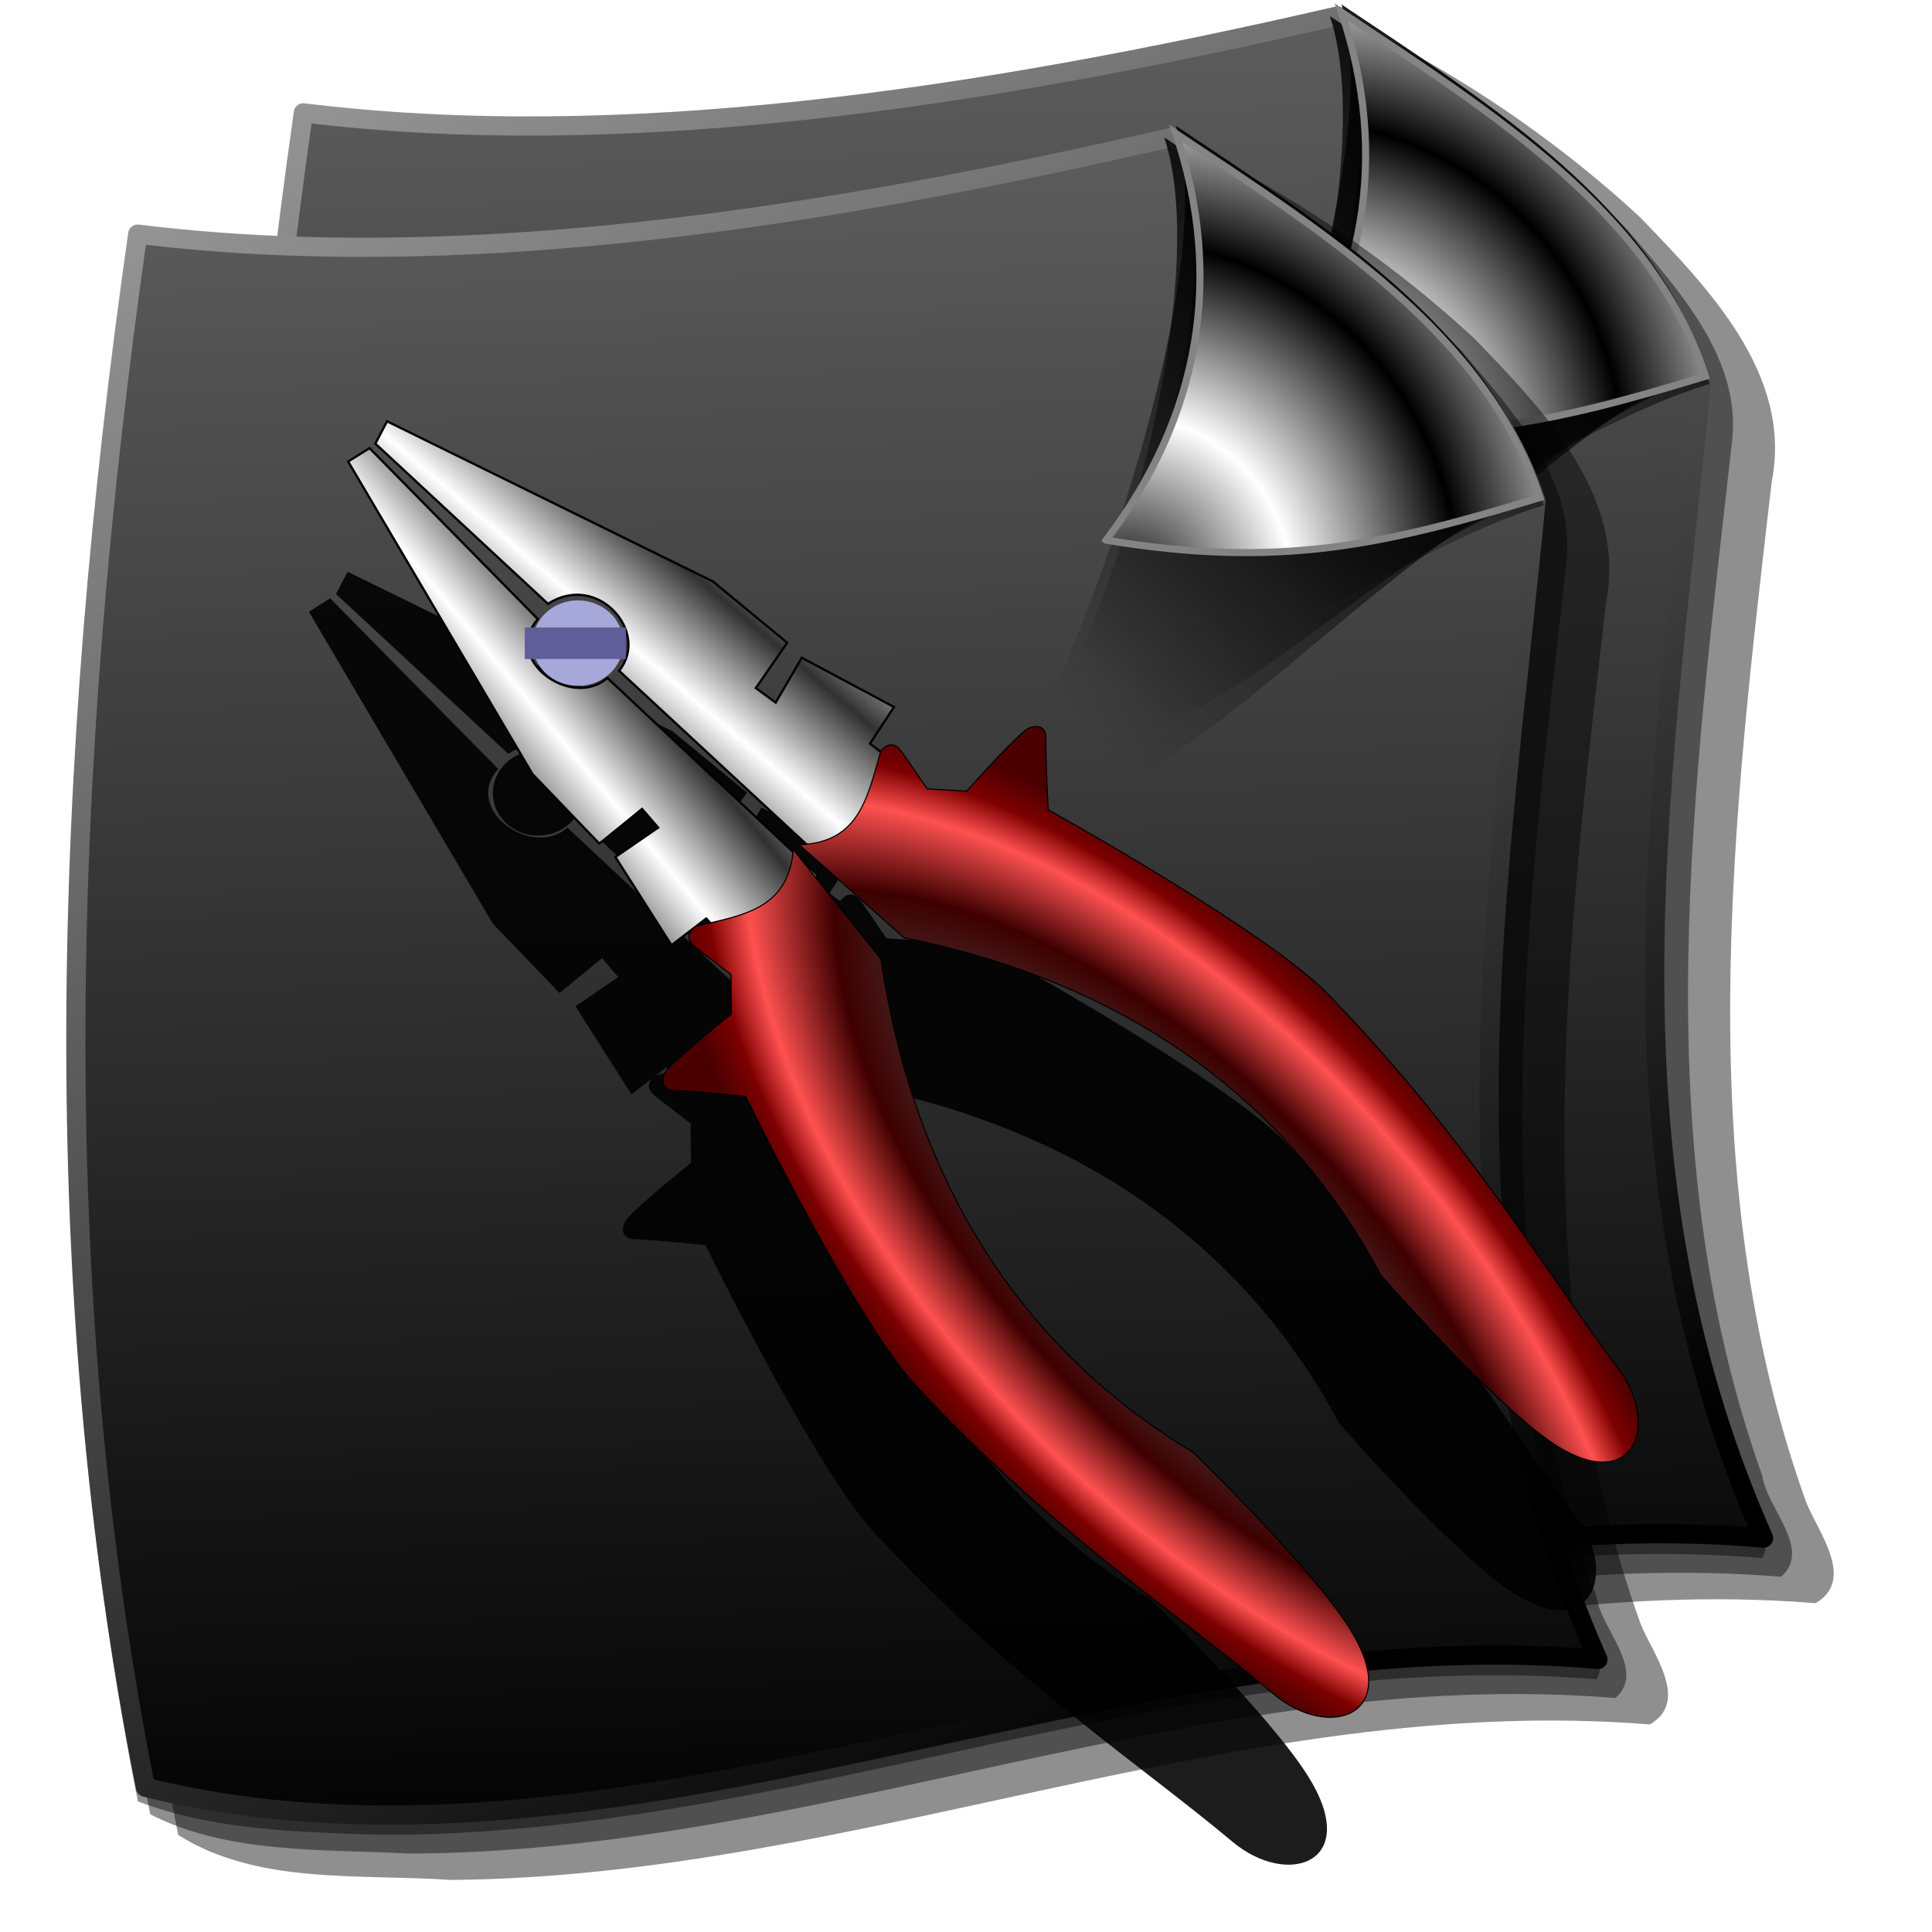 <?xml version="1.0" encoding="UTF-8" standalone="no"?>
<!-- Created with Inkscape (http://www.inkscape.org/) -->
<svg xmlns:dc="http://purl.org/dc/elements/1.1/" xmlns:cc="http://creativecommons.org/ns#" xmlns:rdf="http://www.w3.org/1999/02/22-rdf-syntax-ns#" xmlns:svg="http://www.w3.org/2000/svg" xmlns="http://www.w3.org/2000/svg" xmlns:xlink="http://www.w3.org/1999/xlink" xmlns:sodipodi="http://sodipodi.sourceforge.net/DTD/sodipodi-0.dtd" xmlns:inkscape="http://www.inkscape.org/namespaces/inkscape" width="255" height="255" viewBox="0 0 67.469 67.469" version="1.1" id="svg8" inkscape:version="0.92.5 (2060ec1f9f, 2020-04-08)" sodipodi:docname="document-properties.svg">
 <defs id="defs2">
  <linearGradient id="linearGradient2795">
   <stop id="stop2782" stop-color="#bbbbbb" stop-opacity="1"/>
   <stop offset="0.5" id="stop2785" stop-color="#545454" stop-opacity="1"/>
   <stop id="stop2787" offset="0.75" stop-color="#3e0000" stop-opacity="1"/>
   <stop offset="0.875" id="stop2789" stop-color="#ff5151" stop-opacity="1"/>
   <stop id="stop2791" offset="0.938" stop-color="#7d0000" stop-opacity="1"/>
   <stop id="stop2793" offset="1" stop-color="#4b0000" stop-opacity="1"/>
  </linearGradient>
  <linearGradient id="linearGradient2843">
   <stop id="stop2845" stop-color="#000000" stop-opacity="1"/>
   <stop id="stop2847" offset="1" stop-color="white" stop-opacity="1"/>
  </linearGradient>
  <linearGradient id="linearGradient2812">
   <stop id="stop2814" stop-color="#000000" stop-opacity="1"/>
   <stop id="stop2816" offset="1" stop-color="#9c9c9c" stop-opacity="1"/>
  </linearGradient>
  <linearGradient id="linearGradient2784">
   <stop id="stop2786" stop-color="#000000" stop-opacity="0.853"/>
   <stop id="stop2788" offset="1" stop-color="#000000" stop-opacity="0"/>
  </linearGradient>
  <linearGradient id="linearGradient2776">
   <stop id="stop2778" stop-color="#000000" stop-opacity="1"/>
   <stop id="stop2780" offset="1" stop-color="black" stop-opacity="0"/>
  </linearGradient>
  <linearGradient y2="114.14" x2="158.17" y1="37.25" x1="227.38" gradientTransform="translate(2.727,101.996)" gradientUnits="userSpaceOnUse" id="linearGradient2798" xlink:href="#linearGradient2776" inkscape:collect="always"/>
  <linearGradient y2="98.26" x2="168.54" y1="27.97" x1="224.81" gradientTransform="translate(1.091,103.632)" gradientUnits="userSpaceOnUse" id="linearGradient2800" xlink:href="#linearGradient2776" inkscape:collect="always"/>
  <linearGradient y2="183.27" x2="183.26" y1="132.29" x1="227.38" gradientUnits="userSpaceOnUse" id="linearGradient2802" xlink:href="#linearGradient2784" inkscape:collect="always"/>
  <linearGradient id="linearGradient2284">
   <stop id="stop2290" stop-color="#000000" stop-opacity="1"/>
   <stop id="stop2292" offset="1" stop-color="#5c5c5c" stop-opacity="1"/>
  </linearGradient>
  <linearGradient gradientTransform="matrix(0.248,0,0,0.248,-3.307,232.632)" y2="9.01" x2="134.26" y1="252.2" x1="141.34" gradientUnits="userSpaceOnUse" id="linearGradient3144" xlink:href="#linearGradient2284" inkscape:collect="always"/>
  <linearGradient gradientTransform="matrix(0.248,0,0,0.248,-3.307,232.632)" y2="-2.121" x2="41.41" y1="236.48" x1="176.83" gradientUnits="userSpaceOnUse" id="linearGradient3146" xlink:href="#linearGradient2812" inkscape:collect="always"/>
  <radialGradient r="31.04" fy="180.44" fx="176.72" cy="180.44" cx="176.72" spreadMethod="reflect" gradientTransform="matrix(0.755,0.04,-0.042,0.791,50.884,29.535)" gradientUnits="userSpaceOnUse" id="radialGradient3950" xlink:href="#linearGradient2843" inkscape:collect="always"/>
  <linearGradient y2="100.3" x2="172.33" y1="37.25" x1="227.38" gradientTransform="translate(2.727,101.996)" gradientUnits="userSpaceOnUse" id="linearGradient3978" xlink:href="#linearGradient2776" inkscape:collect="always"/>
  <linearGradient y2="91.03" x2="176.09" y1="27.97" x1="224.81" gradientTransform="translate(1.091,103.632)" gradientUnits="userSpaceOnUse" id="linearGradient3980" xlink:href="#linearGradient2776" inkscape:collect="always"/>
  <linearGradient y2="175.72" x2="194.27" y1="132.29" x1="227.38" gradientUnits="userSpaceOnUse" id="linearGradient3982" xlink:href="#linearGradient2784" inkscape:collect="always"/>
  <radialGradient r="31.04" fy="180.44" fx="176.72" cy="180.44" cx="176.72" spreadMethod="reflect" gradientTransform="matrix(0.755,0.04,-0.042,0.791,50.884,29.535)" gradientUnits="userSpaceOnUse" id="radialGradient3984" xlink:href="#linearGradient2843" inkscape:collect="always"/>
  <linearGradient inkscape:collect="always" xlink:href="#linearGradient2782" id="linearGradient5259" gradientUnits="userSpaceOnUse" gradientTransform="matrix(-0.03,-0.392,0.392,-0.03,-2.591,328.212)" spreadMethod="reflect" x1="189.08" y1="88.38" x2="183.11" y2="82.43"/>
  <linearGradient inkscape:collect="always" xlink:href="#linearGradient2782" id="linearGradient5257" gradientUnits="userSpaceOnUse" gradientTransform="matrix(-0.393,0,0,0.393,94.656,223.202)" spreadMethod="reflect" x1="180.81" y1="81.32" x2="187.09" y2="86.54"/>
  <linearGradient id="linearGradient2782">
   <stop id="stop2784" stop-color="#313131" stop-opacity="1"/>
   <stop offset="1" id="stop2786-5" stop-color="white" stop-opacity="1"/>
  </linearGradient>
  <radialGradient r="37.33" fy="134.27" fx="210.22" cy="134.27" cx="210.22" gradientTransform="matrix(-0.51,-0.612,-0.347,0.289,191.663,369.384)" gradientUnits="userSpaceOnUse" id="radialGradient4974" xlink:href="#linearGradient2795" inkscape:collect="always"/>
  <radialGradient r="37.33" fy="134.27" fx="210.22" cy="134.27" cx="210.22" gradientTransform="matrix(-0.585,-0.541,0.306,-0.331,129.501,428.404)" gradientUnits="userSpaceOnUse" id="radialGradient4976" xlink:href="#linearGradient2795" inkscape:collect="always"/>
  <linearGradient inkscape:collect="always" xlink:href="#linearGradient2284" id="linearGradient2601" gradientUnits="userSpaceOnUse" gradientTransform="matrix(0.248,0,0,0.248,2.479,228.396)" x1="141.34" y1="252.2" x2="134.26" y2="9.01"/>
  <linearGradient inkscape:collect="always" xlink:href="#linearGradient2812" id="linearGradient2603" gradientUnits="userSpaceOnUse" gradientTransform="matrix(0.248,0,0,0.248,2.479,228.396)" x1="176.83" y1="236.48" x2="41.41" y2="-2.121"/>
  <filter inkscape:collect="always" id="filter2744" x="-0.024" width="1.048" y="-0.024" height="1.048" color-interpolation-filters="sRGB">
   <feGaussianBlur inkscape:collect="always" id="feGaussianBlur2746"/>
  </filter>
  <filter inkscape:collect="always" id="filter2758" x="-0.013" width="1.025" y="-0.012" height="1.023" color-interpolation-filters="sRGB">
   <feGaussianBlur inkscape:collect="always" stdDeviation="1.175" id="feGaussianBlur2760"/>
  </filter>
  <filter inkscape:collect="always" id="filter2772" x="-0.013" width="1.025" y="-0.012" height="1.023" color-interpolation-filters="sRGB">
   <feGaussianBlur inkscape:collect="always" stdDeviation="1.175" id="feGaussianBlur2774"/>
  </filter>
 </defs>
 <sodipodi:namedview id="base" pagecolor="#ff0000" bordercolor="#666666" borderopacity="1.0" inkscape:pageopacity="0" inkscape:pageshadow="2" inkscape:zoom="3.5058824" inkscape:cx="127.5" inkscape:cy="138.9094" inkscape:document-units="mm" inkscape:current-layer="layer1" showgrid="false" units="px" inkscape:snap-to-guides="false" inkscape:snap-grids="false" inkscape:snap-others="false" inkscape:object-nodes="false" inkscape:snap-nodes="false" inkscape:snap-global="false" inkscape:window-width="1920" inkscape:window-height="1056" inkscape:window-x="0" inkscape:window-y="0" inkscape:window-maximized="1"/>
 <g inkscape:label="Layer 1" inkscape:groupmode="layer" id="layer1" transform="translate(0,-229.531)">
  <g id="g3151" transform="matrix(0.248,0,0,0.248,1.684,228.241)" fill="#000000" filter="url(#filter2758)" fill-opacity="0.44">
   <path id="path2828" d="m 183.601,11.793 c -45.701,10.08 -92.876,17.967 -139.781,12.438 -6.758,5.201 -3.755,15.294 -5.963,22.587 -8.074,66.241 -9.364,134.017 3.775,199.695 11.15,7.054 25.562,5.447 38.344,6.332 57.176,-0.418 111.361,-26.523 168.875,-21.895 5.725,-3.293 0.35,-10.024 -1.312,-14.219 C 230.992,170.578 237.186,120.612 242.694,73.013 245.676,57.914 233.67,45.649 224.123,35.763 213.426,25.866 201.273,17.41 188.413,10.699 c -1.604,0.365 -3.208,0.729 -4.812,1.094 z" inkscape:connector-curvature="0" fill="#000000" fill-rule="evenodd" stroke="none" fill-opacity="0.44"/>
   <path id="path2824" d="m 178.919,10.046 c -45.787,10.096 -93.06,17.999 -140.125,12.469 -4.99,5.224 -2.888,14.086 -4.719,20.719 -8.208,66.456 -9.532,134.467 3.625,200.375 10.918,5.597 24.247,4.88 36.375,5.52 57.608,-0.139 112.035,-26.624 169.938,-21.895 4.431,-3.899 -2.052,-9.724 -2.625,-14.156 -16.815,-46.978 -9.629,-97.833 -4.229,-146.217 1.024,-11.592 -7.764,-20.946 -14.682,-29.192 C 211.278,25.994 197.584,16.962 183.731,8.952 c -1.604,0.365 -3.208,0.729 -4.812,1.094 z" inkscape:connector-curvature="0" fill="#000000" fill-rule="evenodd" stroke="none" fill-opacity="0.44"/>
   <path id="path2820" d="m 176.424,9.381 c -45.91,10.126 -93.348,18.054 -140.469,12.5 -3.079,5.559 -2.202,13.374 -3.62,19.836 -8.19,66.355 -9.506,134.261 3.62,200.07 10.636,4.079 22.915,4.351 34.406,4.707 57.907,0.15 112.797,-26.709 171,-21.895 2.076,-3.533 -3.196,-9.017 -3.768,-13.414 -16.227,-45.014 -9.917,-93.88 -4.857,-140.398 1.031,-6.172 1.598,-12.506 -2.062,-17.938 -10.497,-20.204 -30.871,-32.808 -49.438,-44.562 -1.604,0.365 -3.208,0.729 -4.812,1.094 z" inkscape:connector-curvature="0" fill="#000000" fill-rule="evenodd" stroke="none" fill-opacity="0.44"/>
  </g>
  <path inkscape:connector-curvature="0" d="m 10.594,233.471 c 11.005,1.354 23.315,-0.428 36.115,-3.382 5.349,3.572 10.869,7.041 12.715,12.715 -1.276,13.481 -3.81,26.962 2.164,40.443 -16.772,-1.507 -34.221,8.514 -50.723,4.464 C 7.389,270.228 7.953,252.033 10.594,233.471 Z" id="path1873" sodipodi:nodetypes="cccccc" stroke-dasharray="none" stroke-opacity="1" fill="url(#linearGradient2601)" fill-rule="evenodd" stroke="url(#linearGradient2603)" stroke-linejoin="round" fill-opacity="1" stroke-linecap="round" stroke-width="0.67" stroke-miterlimit="4"/>
  <g id="g2792" transform="matrix(0.248,0,0,0.248,1.261,201.479)">
   <path inkscape:connector-curvature="0" sodipodi:nodetypes="cccc" id="path2766" d="m 156.539,211.366 c 13.285,-17.449 34.021,-77.541 27.272,-97.632 21.569,14.403 43.827,28.392 51.271,51.27 -22.058,6.721 -54.135,50.394 -78.542,46.362 z" fill="url(#linearGradient2798)" fill-rule="evenodd" stroke="none" fill-opacity="1"/>
   <path inkscape:connector-curvature="0" d="m 162.538,201.548 c 13.285,-17.449 26.385,-66.087 19.636,-86.178 21.569,14.403 43.827,28.392 51.271,51.271 -22.058,6.721 -46.499,38.94 -70.906,34.908 z" id="path2764" sodipodi:nodetypes="cccc" fill="url(#linearGradient2800)" fill-rule="evenodd" stroke="none" fill-opacity="1"/>
   <path inkscape:connector-curvature="0" sodipodi:nodetypes="cccc" id="path1877" d="m 167.447,190.094 c 13.285,-17.449 23.658,-54.088 16.908,-74.179 21.569,14.403 43.827,28.392 51.271,51.271 -22.058,6.721 -43.771,26.941 -68.179,22.908 z" fill="url(#linearGradient2802)" fill-rule="evenodd" stroke="none" fill-opacity="1"/>
   <path inkscape:connector-curvature="0" d="m 173.992,172.095 c 13.285,-17.449 16.567,-37.179 9.818,-57.27 21.569,14.403 43.827,28.392 51.271,51.271 -22.058,6.721 -36.681,10.032 -61.088,6 z" id="path1875" sodipodi:nodetypes="cccc" stroke-opacity="1" fill="url(#radialGradient3950)" fill-rule="evenodd" stroke="#848484" stroke-linejoin="miter" fill-opacity="1" stroke-linecap="butt" stroke-width="1"/>
  </g>
  <g transform="matrix(0.248,0,0,0.248,-4.102,232.476)" id="g3954" fill="#000000" filter="url(#filter2772)" fill-opacity="0.44">
   <path inkscape:connector-curvature="0" d="m 183.601,11.793 c -45.701,10.08 -92.876,17.967 -139.781,12.438 -6.758,5.201 -3.755,15.294 -5.963,22.587 -8.074,66.241 -9.364,134.017 3.775,199.695 11.15,7.054 25.562,5.447 38.344,6.332 57.176,-0.418 111.361,-26.523 168.875,-21.895 5.725,-3.293 0.35,-10.024 -1.312,-14.219 C 230.992,170.578 237.186,120.612 242.694,73.013 245.676,57.914 233.67,45.649 224.123,35.763 213.426,25.866 201.273,17.41 188.413,10.699 c -1.604,0.365 -3.208,0.729 -4.812,1.094 z" id="path3956" fill="#000000" fill-rule="evenodd" stroke="none" fill-opacity="0.44"/>
   <path inkscape:connector-curvature="0" d="m 178.919,10.046 c -45.787,10.096 -93.06,17.999 -140.125,12.469 -4.99,5.224 -2.888,14.086 -4.719,20.719 -8.208,66.456 -9.532,134.467 3.625,200.375 10.918,5.597 24.247,4.88 36.375,5.52 57.608,-0.139 112.035,-26.624 169.938,-21.895 4.431,-3.899 -2.052,-9.724 -2.625,-14.156 -16.815,-46.978 -9.629,-97.833 -4.229,-146.217 1.024,-11.592 -7.764,-20.946 -14.682,-29.192 C 211.278,25.994 197.584,16.962 183.731,8.952 c -1.604,0.365 -3.208,0.729 -4.812,1.094 z" id="path3958" fill="#000000" fill-rule="evenodd" stroke="none" fill-opacity="0.44"/>
   <path inkscape:connector-curvature="0" d="m 176.424,9.381 c -45.91,10.126 -93.348,18.054 -140.469,12.5 -3.079,5.559 -2.202,13.374 -3.62,19.836 -8.19,66.355 -9.506,134.261 3.62,200.07 10.636,4.079 22.915,4.351 34.406,4.707 57.907,0.15 112.797,-26.709 171,-21.895 2.076,-3.533 -3.196,-9.017 -3.768,-13.414 -16.227,-45.014 -9.917,-93.88 -4.857,-140.398 1.031,-6.172 1.598,-12.506 -2.062,-17.938 -10.497,-20.204 -30.871,-32.808 -49.438,-44.562 -1.604,0.365 -3.208,0.729 -4.812,1.094 z" id="path3960" fill="#000000" fill-rule="evenodd" stroke="none" fill-opacity="0.44"/>
  </g>
  <path sodipodi:nodetypes="cccccc" id="path3962" d="m 4.809,237.707 c 11.005,1.354 23.315,-0.428 36.115,-3.382 5.349,3.572 10.869,7.041 12.715,12.715 -1.276,13.481 -3.81,26.962 2.164,40.443 -16.772,-1.507 -34.221,8.514 -50.723,4.464 C 1.603,274.464 2.168,256.269 4.809,237.707 Z" inkscape:connector-curvature="0" stroke-dasharray="none" stroke-opacity="1" fill="url(#linearGradient3144)" fill-rule="evenodd" stroke="url(#linearGradient3146)" stroke-linejoin="round" fill-opacity="1" stroke-linecap="round" stroke-width="0.67" stroke-miterlimit="4"/>
  <g transform="matrix(0.248,0,0,0.248,-4.524,205.715)" id="g3964">
   <path d="m 156.539,211.366 c 13.285,-17.449 34.021,-77.541 27.272,-97.632 21.569,14.403 43.827,28.392 51.271,51.27 -22.058,6.721 -54.135,50.394 -78.542,46.362 z" id="path3966" sodipodi:nodetypes="cccc" inkscape:connector-curvature="0" fill="url(#linearGradient3978)" fill-rule="evenodd" stroke="none" fill-opacity="1"/>
   <path sodipodi:nodetypes="cccc" id="path3968" d="m 162.538,201.548 c 13.285,-17.449 26.385,-66.087 19.636,-86.178 21.569,14.403 43.827,28.392 51.271,51.271 -22.058,6.721 -46.499,38.94 -70.906,34.908 z" inkscape:connector-curvature="0" fill="url(#linearGradient3980)" fill-rule="evenodd" stroke="none" fill-opacity="1"/>
   <path d="m 167.447,190.094 c 13.285,-17.449 23.658,-54.088 16.908,-74.179 21.569,14.403 43.827,28.392 51.271,51.271 -22.058,6.721 -43.771,26.941 -68.179,22.908 z" id="path3970" sodipodi:nodetypes="cccc" inkscape:connector-curvature="0" fill="url(#linearGradient3982)" fill-rule="evenodd" stroke="none" fill-opacity="1"/>
   <path sodipodi:nodetypes="cccc" id="path3972" d="m 173.992,172.095 c 13.285,-17.449 16.567,-37.179 9.818,-57.27 21.569,14.403 43.827,28.392 51.271,51.271 -22.058,6.721 -36.681,10.032 -61.088,6 z" inkscape:connector-curvature="0" stroke-opacity="1" fill="url(#radialGradient3984)" fill-rule="evenodd" stroke="#848484" stroke-linejoin="miter" fill-opacity="1" stroke-linecap="butt" stroke-width="1"/>
  </g>
  <path d="m 21.727,19.37 52.293,25.677 11.963,9.869 -5.041,7.263 3.204,2.35 4.187,-7.22 14.782,7.904 -3.845,5.896 1.709,1.282 c 0.958,-1.309 2.254,-1.552 3.375,0 l 4.101,5.981 6.366,0.385 c 0,0 6.356,-7.301 9.314,-9.741 1.224,-1.01 3.417,-1.046 3.375,1.154 -0.063,3.309 0.385,11.578 0.385,11.578 0,0 35.011,19.393 44.817,29.479 22.339,22.954 34.671,44.186 46.697,60.154 7.056,9.368 2.257,21.05 -11.194,11.578 C 198.426,176.064 181.299,156.427 181.299,156.427 163.599,123.37 134.089,108.124 104.739,102.254 L 87.906,87.343 c 0.401,-0.011 0.78,-0.05 1.154,-0.085 L 58.982,59.402 C 64.007,53.248 55.521,43.503 47.575,48.678 L 19.848,22.959 Z m -2.82,4.272 27.044,27.471 c -5.75,6.466 5.369,14.508 11.151,9.442 L 86.923,88.497 c 0.014,-0.133 0.032,-0.248 0.043,-0.385 l 1.367,1.709 2.649,2.478 -0.427,0.299 10.467,13.073 c 4.356,29.613 18.054,59.877 50.157,79.252 0,0 18.697,18.11 25.079,28.24 8.769,13.919 -3.14,18.123 -12.133,10.595 -15.329,-12.83 -35.858,-26.242 -57.634,-49.73 -9.569,-10.311 -27.172,-46.269 -27.172,-46.269 0,0 -8.27,-0.875 -11.578,-0.983 -2.199,-0.071 -2.011,-2.247 -0.94,-3.418 2.588,-2.828 10.168,-8.844 10.168,-8.844 l -0.043,-6.323 -5.725,-4.443 c -1.284,-1.031 -1.244,-2.099 -0.342,-2.948 l -3.461,2.692 -9.015,-14.184 6.878,-4.7 -2.606,-3.033 -6.836,5.597 L 45.097,76.021 15.49,25.821 Z m 33.452,24.48 c 4.029,0 7.306,3.087 7.306,6.878 0,3.792 -3.277,6.836 -7.306,6.836 -4.029,0 -7.263,-3.044 -7.263,-6.836 0,-3.792 3.234,-6.878 7.263,-6.878 z m 20.593,51.054 -1.581,1.239 c 0.744,-0.179 1.472,-0.384 2.222,-0.555 z" id="path3903" inkscape:connector-curvature="0" transform="matrix(0.217,0,0,0.217,7.426,245.293)" fill="#000000" filter="url(#filter2744)" fill-rule="evenodd" stroke="none" fill-opacity="0.887"/>
  <path d="m 28.583,260.114 -3.173,2.333 -0.747,-0.84 -1.213,0.933 -1.96,-3.08 1.493,-1.027 -0.56,-0.653 -1.493,1.213 -2.333,-2.426 -6.439,-10.919 0.747,-0.467 5.879,5.973 c -1.251,1.406 1.169,3.155 2.426,2.053 z" id="path2780" sodipodi:nodetypes="cccccccccccccc" inkscape:connector-curvature="0" stroke-dasharray="none" stroke-opacity="1" fill="url(#linearGradient5257)" fill-rule="evenodd" stroke="#000000" stroke-linejoin="miter" fill-opacity="1" stroke-linecap="butt" stroke-width="0.079" stroke-miterlimit="4"/>
  <path sodipodi:nodetypes="cccccccccccccc" id="path2790" d="m 28.91,259.71 2.365,-3.528 -0.894,-0.681 0.838,-1.281 -3.22,-1.72 -0.91,1.567 -0.694,-0.509 1.096,-1.581 -2.597,-2.142 -11.377,-5.591 -0.409,0.78 6.029,5.595 c 1.728,-1.125 3.575,0.998 2.482,2.336 z" inkscape:connector-curvature="0" stroke-dasharray="none" stroke-opacity="1" fill="url(#linearGradient5259)" fill-rule="evenodd" stroke="#000000" stroke-linejoin="miter" fill-opacity="1" stroke-linecap="butt" stroke-width="0.079" stroke-miterlimit="4"/>
  <path d="m 54.071,279.828 c 2.925,2.06 3.972,-0.481 2.437,-2.519 -2.615,-3.473 -5.297,-8.088 -10.155,-13.08 -2.133,-2.194 -9.749,-6.418 -9.749,-6.418 0,0 -0.095,-1.799 -0.081,-2.519 0.009,-0.478 -0.465,-0.463 -0.731,-0.244 -0.643,0.531 -2.031,2.112 -2.031,2.112 l -1.381,-0.081 -0.894,-1.3 c -0.244,-0.337 -0.523,-0.285 -0.731,0 -0.448,1.52 -0.722,3.193 -2.844,3.25 l 3.656,3.25 c 6.383,1.277 12.805,4.591 16.655,11.78 0,0 3.721,4.269 5.85,5.768 z" id="path1873-3" sodipodi:nodetypes="csscsscccccccs" inkscape:connector-curvature="0" stroke-dasharray="none" stroke-opacity="1" fill="url(#radialGradient4974)" fill-rule="evenodd" stroke="#000000" stroke-linejoin="miter" fill-opacity="1" stroke-linecap="butt" stroke-width="0.039" stroke-miterlimit="4"/>
  <path sodipodi:nodetypes="csscsscccccccs" id="path2776" d="m 47.13,286.394 c 1.907,3.027 -0.684,3.942 -2.64,2.305 -3.334,-2.79 -7.805,-5.706 -12.541,-10.814 -2.081,-2.242 -5.909,-10.066 -5.909,-10.066 0,0 -1.792,-0.187 -2.511,-0.21 -0.478,-0.015 -0.439,-0.488 -0.206,-0.743 0.563,-0.615 2.214,-1.92 2.214,-1.92 l -0.01,-1.383 -1.252,-0.959 c -0.325,-0.261 -0.258,-0.537 0.038,-0.73 1.541,-0.37 3.226,-0.557 3.391,-2.673 l 3.058,3.818 c 0.947,6.44 3.927,13.024 10.909,17.238 0,0 4.072,3.935 5.46,6.138 z" inkscape:connector-curvature="0" stroke-dasharray="none" stroke-opacity="1" fill="url(#radialGradient4976)" fill-rule="evenodd" stroke="#000000" stroke-linejoin="miter" fill-opacity="1" stroke-linecap="butt" stroke-width="0.039" stroke-miterlimit="4"/>
  <ellipse id="path2794" transform="scale(-1,1)" cx="-20.18" cy="251.99" rx="1.587" ry="1.493" fill="#a5a8d8" stroke="none" fill-opacity="1" stroke-width="0.472"/>
  <path d="M 21.304,251.994 H 18.877" id="path2796" inkscape:connector-curvature="0" stroke-dasharray="none" stroke-opacity="1" fill="none" stroke="#5f5e99" stroke-linejoin="miter" stroke-linecap="square" stroke-width="1.101" stroke-miterlimit="4"/>
 </g>
</svg>

